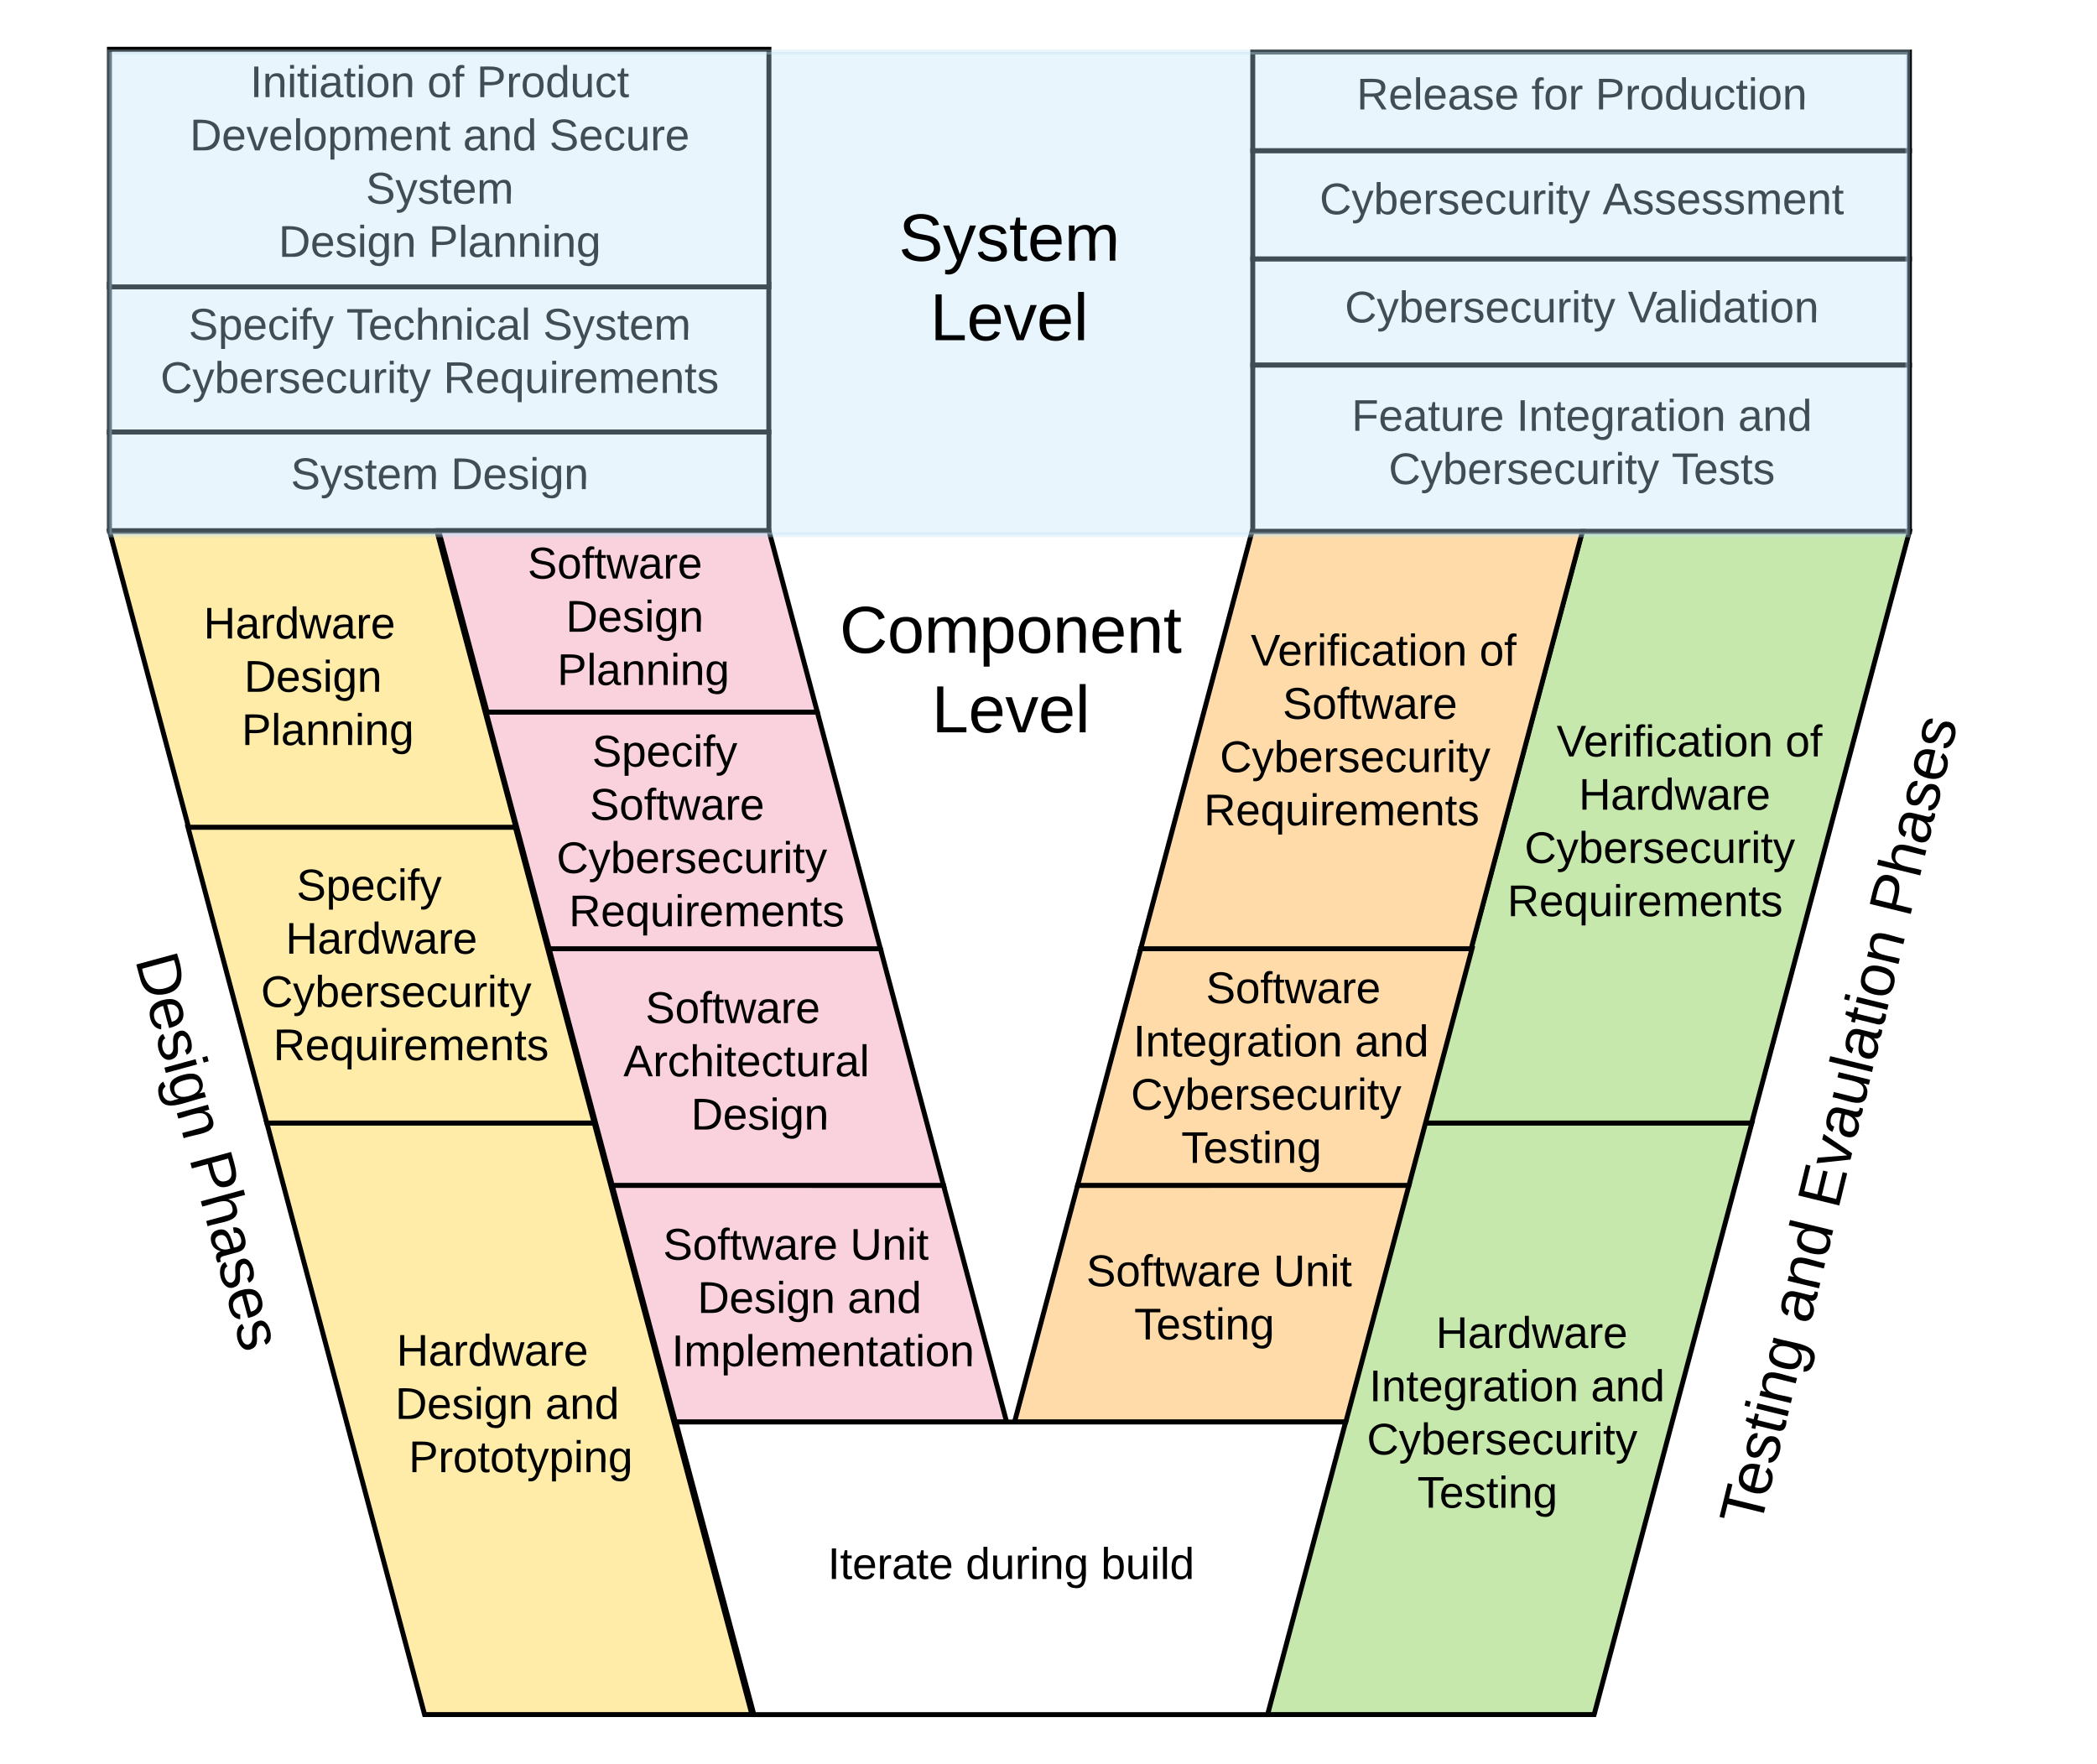 <svg xmlns="http://www.w3.org/2000/svg" xmlns:xlink="http://www.w3.org/1999/xlink" xmlns:lucid="lucid" width="850.73" height="715.61"><g transform="translate(-401.217 -378.312)" lucid:page-tab-id="0_0"><path d="M445.6 493.6h267.52v60H445.6z" stroke="#000" stroke-width="2" fill="#fff"/><use xlink:href="#a" transform="matrix(1,0,0,1,450.6,498.6) translate(27.125 17.525)"/><use xlink:href="#b" transform="matrix(1,0,0,1,450.6,498.6) translate(91.075 17.525)"/><use xlink:href="#c" transform="matrix(1,0,0,1,450.6,498.6) translate(170.925 17.525)"/><use xlink:href="#d" transform="matrix(1,0,0,1,450.6,498.6) translate(15.7 39.125)"/><use xlink:href="#e" transform="matrix(1,0,0,1,450.6,498.6) translate(130.5 39.125)"/><path d="M445.6 553.6h267.56v40H445.6z" stroke="#000" stroke-width="2" fill="#fff"/><use xlink:href="#f" transform="matrix(1,0,0,1,450.6,558.6) translate(68.575 18.15)"/><use xlink:href="#g" transform="matrix(1,0,0,1,450.6,558.6) translate(133.525 18.15)"/><path d="M642.27 833.9h-132.8l64 240h132.8z" stroke="#000" stroke-width="2" fill="#ffeca9"/><use xlink:href="#h" transform="matrix(1,0,0,1,514.471,838.891) translate(47.605 93.463)"/><use xlink:href="#i" transform="matrix(1,0,0,1,514.471,838.891) translate(47.055 115.062)"/><use xlink:href="#j" transform="matrix(1,0,0,1,514.471,838.891) translate(107.955 115.062)"/><use xlink:href="#k" transform="matrix(1,0,0,1,514.471,838.891) translate(52.555 136.662)"/><path d="M784 859.2H649.6l25.6 96h134.4z" stroke="#000" stroke-width="2" fill="#f9d2de"/><use xlink:href="#l" transform="matrix(1,0,0,1,654.6,864.2) translate(15.605 25.15)"/><use xlink:href="#m" transform="matrix(1,0,0,1,654.6,864.2) translate(91.505 25.15)"/><use xlink:href="#i" transform="matrix(1,0,0,1,654.6,864.2) translate(29.555 46.75)"/><use xlink:href="#j" transform="matrix(1,0,0,1,654.6,864.2) translate(90.455 46.75)"/><use xlink:href="#n" transform="matrix(1,0,0,1,654.6,864.2) translate(19.105 68.35)"/><path d="M610.27 713.9h-132.8l32 120h132.8z" stroke="#000" stroke-width="2" fill="#ffeca9"/><use xlink:href="#o" transform="matrix(1,0,0,1,482.471,718.891) translate(39.03 24.712)"/><use xlink:href="#p" transform="matrix(1,0,0,1,482.471,718.891) translate(34.605 46.312)"/><use xlink:href="#q" transform="matrix(1,0,0,1,482.471,718.891) translate(24.605 67.913)"/><use xlink:href="#e" transform="matrix(1,0,0,1,482.471,718.891) translate(29.605 89.513)"/><path d="M578.5 593.9H445.7l32 120h132.8z" stroke="#000" stroke-width="2" fill="#ffeca9"/><use xlink:href="#h" transform="matrix(1,0,0,1,450.694,598.891) translate(33.105 38.462)"/><use xlink:href="#r" transform="matrix(1,0,0,1,450.694,598.891) translate(49.555 60.062)"/><use xlink:href="#s" transform="matrix(1,0,0,1,450.694,598.891) translate(48.555 81.663)"/><path d="M758.4 763.2H624l25.6 96H784z" stroke="#000" stroke-width="2" fill="#f9d2de"/><use xlink:href="#t" transform="matrix(1,0,0,1,629,768.2) translate(34.055 25.15)"/><use xlink:href="#u" transform="matrix(1,0,0,1,629,768.2) translate(25.105 46.75)"/><use xlink:href="#g" transform="matrix(1,0,0,1,629,768.2) translate(52.555 68.35)"/><path d="M732.8 667.2H598.4l25.6 96h134.4z" stroke="#000" stroke-width="2" fill="#f9d2de"/><use xlink:href="#o" transform="matrix(1,0,0,1,603.4,672.2) translate(38.03 17.087)"/><use xlink:href="#v" transform="matrix(1,0,0,1,603.4,672.2) translate(37.055 38.688)"/><use xlink:href="#q" transform="matrix(1,0,0,1,603.4,672.2) translate(23.605 60.288)"/><use xlink:href="#e" transform="matrix(1,0,0,1,603.4,672.2) translate(28.605 81.888)"/><path d="M713.17 593.6H579.2l19.63 73.6H732.8z" stroke="#000" stroke-width="2" fill="#f9d2de"/><use xlink:href="#w" transform="matrix(1,0,0,1,584.2,598.6) translate(31.055 14.4)"/><use xlink:href="#x" transform="matrix(1,0,0,1,584.2,598.6) translate(41.555 36)"/><use xlink:href="#y" transform="matrix(1,0,0,1,584.2,598.6) translate(46.555 36)"/><use xlink:href="#z" transform="matrix(1,0,0,1,584.2,598.6) translate(43.055 57.6)"/><path d="M445.6 398.3h267.56v96.4H445.6z" stroke="#000" stroke-width="2" fill="#fff"/><use xlink:href="#A" transform="matrix(1,0,0,1,450.6,403.312) translate(52.1 14.4)"/><use xlink:href="#B" transform="matrix(1,0,0,1,450.6,403.312) translate(123.95 14.4)"/><use xlink:href="#C" transform="matrix(1,0,0,1,450.6,403.312) translate(143.95 14.4)"/><use xlink:href="#D" transform="matrix(1,0,0,1,450.6,403.312) translate(27.6 36)"/><use xlink:href="#E" transform="matrix(1,0,0,1,450.6,403.312) translate(138.45 36)"/><use xlink:href="#F" transform="matrix(1,0,0,1,450.6,403.312) translate(173.45 36)"/><use xlink:href="#G" transform="matrix(1,0,0,1,450.6,403.312) translate(99.025 57.6)"/><use xlink:href="#H" transform="matrix(1,0,0,1,450.6,403.312) translate(63.6 79.2)"/><use xlink:href="#s" transform="matrix(1,0,0,1,450.6,403.312) translate(124.5 79.2)"/><path d="M909.45 483.32h266.4v43.12h-266.4z" stroke="#000" stroke-width="2" fill="#fff"/><g><use xlink:href="#I" transform="matrix(1,0,0,1,914.451,488.319) translate(32.35 20.775)"/><use xlink:href="#J" transform="matrix(1,0,0,1,914.451,488.319) translate(147.15 20.775)"/></g><path d="M909.45 526.44h266.4v67.48h-266.4z" stroke="#000" stroke-width="2" fill="#fff"/><g><use xlink:href="#K" transform="matrix(1,0,0,1,914.451,531.438) translate(35.1 21.65)"/><use xlink:href="#L" transform="matrix(1,0,0,1,914.451,531.438) translate(102 21.65)"/><use xlink:href="#j" transform="matrix(1,0,0,1,914.451,531.438) translate(191.9 21.65)"/><use xlink:href="#d" transform="matrix(1,0,0,1,914.451,531.438) translate(50.125 43.25)"/><use xlink:href="#M" transform="matrix(1,0,0,1,914.451,531.438) translate(164.925 43.25)"/></g><path d="M979.14 833.9h132.8l-64 240h-132.8z" stroke="#000" stroke-width="2" fill="#c7e8ac"/><g><use xlink:href="#h" transform="matrix(1,0,0,1,920.145,838.891) translate(63.605 86.275)"/><use xlink:href="#L" transform="matrix(1,0,0,1,920.145,838.891) translate(36.555 107.875)"/><use xlink:href="#j" transform="matrix(1,0,0,1,920.145,838.891) translate(126.455 107.875)"/><use xlink:href="#q" transform="matrix(1,0,0,1,920.145,838.891) translate(35.605 129.475)"/><use xlink:href="#N" transform="matrix(1,0,0,1,920.145,838.891) translate(56.055 151.075)"/></g><path d="M838.4 859.2h134.4l-25.6 96H812.8z" stroke="#000" stroke-width="2" fill="#ffdba9"/><g><use xlink:href="#l" transform="matrix(1,0,0,1,817.8,864.2) translate(24.105 35.9)"/><use xlink:href="#m" transform="matrix(1,0,0,1,817.8,864.2) translate(100.005 35.9)"/><use xlink:href="#N" transform="matrix(1,0,0,1,817.8,864.2) translate(43.555 57.5)"/></g><path d="M1043.1 593.92h132.75l-64 239.97H979.1z" stroke="#000" stroke-width="2" fill="#c7e8ac"/><g><use xlink:href="#O" transform="matrix(1,0,0,1,984.096,598.92) translate(48.605 86.275)"/><use xlink:href="#P" transform="matrix(1,0,0,1,984.096,598.92) translate(141.405 86.275)"/><use xlink:href="#p" transform="matrix(1,0,0,1,984.096,598.92) translate(57.605 107.875)"/><use xlink:href="#q" transform="matrix(1,0,0,1,984.096,598.92) translate(35.605 129.475)"/><use xlink:href="#e" transform="matrix(1,0,0,1,984.096,598.92) translate(28.605 151.075)"/></g><path d="M864 763.2h134.4l-25.6 96H838.4z" stroke="#000" stroke-width="2" fill="#ffdba9"/><g><use xlink:href="#t" transform="matrix(1,0,0,1,843.4,768.2) translate(47.055 17.087)"/><use xlink:href="#L" transform="matrix(1,0,0,1,843.4,768.2) translate(17.555 38.688)"/><use xlink:href="#j" transform="matrix(1,0,0,1,843.4,768.2) translate(107.455 38.688)"/><use xlink:href="#q" transform="matrix(1,0,0,1,843.4,768.2) translate(16.605 60.288)"/><use xlink:href="#N" transform="matrix(1,0,0,1,843.4,768.2) translate(37.055 81.888)"/></g><path d="M909.14 593.92h134.06L998.06 763.2H864z" stroke="#000" stroke-width="2" fill="#ffdba9"/><g><use xlink:href="#O" transform="matrix(1,0,0,1,869,598.92) translate(39.605 49.4)"/><use xlink:href="#P" transform="matrix(1,0,0,1,869,598.92) translate(132.405 49.4)"/><use xlink:href="#v" transform="matrix(1,0,0,1,869,598.92) translate(52.555 71)"/><use xlink:href="#q" transform="matrix(1,0,0,1,869,598.92) translate(27.105 92.6)"/><use xlink:href="#e" transform="matrix(1,0,0,1,869,598.92) translate(20.605 114.2)"/></g><path d="M909.45 439.43h266.4v43.9h-266.4z" stroke="#000" stroke-width="2" fill="#fff"/><g><use xlink:href="#I" transform="matrix(1,0,0,1,914.451,444.427) translate(22.125 20.775)"/><use xlink:href="#Q" transform="matrix(1,0,0,1,914.451,444.427) translate(136.925 20.775)"/></g><path d="M675.4 955.2h271.72l-31.66 118.72h-208.4z" stroke="#000" stroke-width="2" fill="#fff"/><g><use xlink:href="#R" transform="matrix(1,0,0,1,680.4,960.2) translate(56.63 58.681)"/><use xlink:href="#S" transform="matrix(1,0,0,1,680.4,960.2) translate(112.58 58.681)"/><use xlink:href="#T" transform="matrix(1,0,0,1,680.4,960.2) translate(167.48 58.681)"/></g><path d="M909.45 399.42h266.4v40h-266.4z" stroke="#000" stroke-width="2" fill="#fff"/><g><use xlink:href="#U" transform="matrix(1,0,0,1,914.451,404.423) translate(37.125 18.275)"/><use xlink:href="#V" transform="matrix(1,0,0,1,914.451,404.423) translate(108.025 18.275)"/><use xlink:href="#W" transform="matrix(1,0,0,1,914.451,404.423) translate(133.975 18.275)"/></g><g><path d="M479.1 722.78l63.15 231.54-57.88 15.8-63.15-231.55z" stroke="#000" stroke-opacity="0" stroke-width="2" fill="#fff" fill-opacity="0"/></g><g><use xlink:href="#X" transform="matrix(0.263,0.965,-0.965,0.263,475.595,728.918) translate(32.161 29.108)"/><use xlink:href="#Y" transform="matrix(0.263,0.965,-0.965,0.263,475.595,728.918) translate(115.617 29.108)"/></g><g><path d="M1068.84 1020.98l95.9-391.32 67.2 16.46-95.88 391.33z" stroke="#000" stroke-opacity="0" stroke-width="2" fill="#fff" fill-opacity="0"/></g><g><use xlink:href="#Z" transform="matrix(0.238,-0.971,0.971,0.238,1074.891,1017.313) translate(28.081 34.733)"/><use xlink:href="#aa" transform="matrix(0.238,-0.971,0.971,0.238,1074.891,1017.313) translate(112.907 34.733)"/><use xlink:href="#ab" transform="matrix(0.238,-0.971,0.971,0.238,1074.891,1017.313) translate(160.87 34.733)"/><use xlink:href="#Y" transform="matrix(0.238,-0.971,0.971,0.238,1074.891,1017.313) translate(282.696 34.733)"/></g><path d="M691.26 616.62h240v74.54h-240z" stroke="#000" stroke-opacity="0" stroke-width="2" fill="#fff" fill-opacity="0"/><g><use xlink:href="#ac" transform="matrix(1,0,0,1,696.261,621.624) translate(45.612 21.511)"/><use xlink:href="#ad" transform="matrix(1,0,0,1,696.261,621.624) translate(82.92 53.778)"/></g><path d="M445.6 399.42h729.58v195.85H445.6z" stroke="#c1e4f7" stroke-opacity=".34" stroke-width="2" fill="#c1e4f7" fill-opacity=".34"/><g><use xlink:href="#ae" transform="matrix(1,0,0,1,450.6,404.423) translate(315.223 79.636)"/><use xlink:href="#ad" transform="matrix(1,0,0,1,450.6,404.423) translate(327.92 111.903)"/></g><defs><path d="M185-189c-5-48-123-54-124 2 14 75 158 14 163 119 3 78-121 87-175 55-17-10-28-26-33-46l33-7c5 56 141 63 141-1 0-78-155-14-162-118-5-82 145-84 179-34 5 7 8 16 11 25" id="af"/><path d="M115-194c55 1 70 41 70 98S169 2 115 4C84 4 66-9 55-30l1 105H24l-1-265h31l2 30c10-21 28-34 59-34zm-8 174c40 0 45-34 45-75s-6-73-45-74c-42 0-51 32-51 76 0 43 10 73 51 73" id="ag"/><path d="M100-194c63 0 86 42 84 106H49c0 40 14 67 53 68 26 1 43-12 49-29l28 8c-11 28-37 45-77 45C44 4 14-33 15-96c1-61 26-98 85-98zm52 81c6-60-76-77-97-28-3 7-6 17-6 28h103" id="ah"/><path d="M96-169c-40 0-48 33-48 73s9 75 48 75c24 0 41-14 43-38l32 2c-6 37-31 61-74 61-59 0-76-41-82-99-10-93 101-131 147-64 4 7 5 14 7 22l-32 3c-4-21-16-35-41-35" id="ai"/><path d="M24-231v-30h32v30H24zM24 0v-190h32V0H24" id="aj"/><path d="M101-234c-31-9-42 10-38 44h38v23H63V0H32v-167H5v-23h27c-7-52 17-82 69-68v24" id="ak"/><path d="M179-190L93 31C79 59 56 82 12 73V49c39 6 53-20 64-50L1-190h34L92-34l54-156h33" id="al"/><g id="a"><use transform="matrix(0.05,0,0,0.05,0,0)" xlink:href="#af"/><use transform="matrix(0.05,0,0,0.05,12,0)" xlink:href="#ag"/><use transform="matrix(0.05,0,0,0.05,22,0)" xlink:href="#ah"/><use transform="matrix(0.05,0,0,0.05,32,0)" xlink:href="#ai"/><use transform="matrix(0.05,0,0,0.05,41,0)" xlink:href="#aj"/><use transform="matrix(0.05,0,0,0.05,44.95,0)" xlink:href="#ak"/><use transform="matrix(0.05,0,0,0.05,49.95,0)" xlink:href="#al"/></g><path d="M127-220V0H93v-220H8v-28h204v28h-85" id="am"/><path d="M106-169C34-169 62-67 57 0H25v-261h32l-1 103c12-21 28-36 61-36 89 0 53 116 60 194h-32v-121c2-32-8-49-39-48" id="an"/><path d="M117-194c89-4 53 116 60 194h-32v-121c0-31-8-49-39-48C34-167 62-67 57 0H25l-1-190h30c1 10-1 24 2 32 11-22 29-35 61-36" id="ao"/><path d="M141-36C126-15 110 5 73 4 37 3 15-17 15-53c-1-64 63-63 125-63 3-35-9-54-41-54-24 1-41 7-42 31l-33-3c5-37 33-52 76-52 45 0 72 20 72 64v82c-1 20 7 32 28 27v20c-31 9-61-2-59-35zM48-53c0 20 12 33 32 33 41-3 63-29 60-74-43 2-92-5-92 41" id="ap"/><path d="M24 0v-261h32V0H24" id="aq"/><g id="b"><use transform="matrix(0.05,0,0,0.05,0,0)" xlink:href="#am"/><use transform="matrix(0.05,0,0,0.05,8.95,0)" xlink:href="#ah"/><use transform="matrix(0.05,0,0,0.05,18.95,0)" xlink:href="#ai"/><use transform="matrix(0.05,0,0,0.05,27.95,0)" xlink:href="#an"/><use transform="matrix(0.05,0,0,0.05,37.95,0)" xlink:href="#ao"/><use transform="matrix(0.05,0,0,0.05,47.95,0)" xlink:href="#aj"/><use transform="matrix(0.05,0,0,0.05,51.9,0)" xlink:href="#ai"/><use transform="matrix(0.05,0,0,0.05,60.9,0)" xlink:href="#ap"/><use transform="matrix(0.05,0,0,0.05,70.9,0)" xlink:href="#aq"/></g><path d="M135-143c-3-34-86-38-87 0 15 53 115 12 119 90S17 21 10-45l28-5c4 36 97 45 98 0-10-56-113-15-118-90-4-57 82-63 122-42 12 7 21 19 24 35" id="ar"/><path d="M59-47c-2 24 18 29 38 22v24C64 9 27 4 27-40v-127H5v-23h24l9-43h21v43h35v23H59v120" id="as"/><path d="M210-169c-67 3-38 105-44 169h-31v-121c0-29-5-50-35-48C34-165 62-65 56 0H25l-1-190h30c1 10-1 24 2 32 10-44 99-50 107 0 11-21 27-35 58-36 85-2 47 119 55 194h-31v-121c0-29-5-49-35-48" id="at"/><g id="c"><use transform="matrix(0.05,0,0,0.05,0,0)" xlink:href="#af"/><use transform="matrix(0.05,0,0,0.05,12,0)" xlink:href="#al"/><use transform="matrix(0.05,0,0,0.05,21,0)" xlink:href="#ar"/><use transform="matrix(0.05,0,0,0.05,30,0)" xlink:href="#as"/><use transform="matrix(0.05,0,0,0.05,35,0)" xlink:href="#ah"/><use transform="matrix(0.05,0,0,0.05,45,0)" xlink:href="#at"/></g><path d="M212-179c-10-28-35-45-73-45-59 0-87 40-87 99 0 60 29 101 89 101 43 0 62-24 78-52l27 14C228-24 195 4 139 4 59 4 22-46 18-125c-6-104 99-153 187-111 19 9 31 26 39 46" id="au"/><path d="M115-194c53 0 69 39 70 98 0 66-23 100-70 100C84 3 66-7 56-30L54 0H23l1-261h32v101c10-23 28-34 59-34zm-8 174c40 0 45-34 45-75 0-40-5-75-45-74-42 0-51 32-51 76 0 43 10 73 51 73" id="av"/><path d="M114-163C36-179 61-72 57 0H25l-1-190h30c1 12-1 29 2 39 6-27 23-49 58-41v29" id="aw"/><path d="M84 4C-5 8 30-112 23-190h32v120c0 31 7 50 39 49 72-2 45-101 50-169h31l1 190h-30c-1-10 1-25-2-33-11 22-28 36-60 37" id="ax"/><g id="d"><use transform="matrix(0.05,0,0,0.05,0,0)" xlink:href="#au"/><use transform="matrix(0.05,0,0,0.05,12.95,0)" xlink:href="#al"/><use transform="matrix(0.05,0,0,0.05,21.95,0)" xlink:href="#av"/><use transform="matrix(0.05,0,0,0.05,31.95,0)" xlink:href="#ah"/><use transform="matrix(0.05,0,0,0.05,41.95,0)" xlink:href="#aw"/><use transform="matrix(0.05,0,0,0.05,47.9,0)" xlink:href="#ar"/><use transform="matrix(0.05,0,0,0.05,56.9,0)" xlink:href="#ah"/><use transform="matrix(0.05,0,0,0.05,66.9,0)" xlink:href="#ai"/><use transform="matrix(0.05,0,0,0.05,75.9,0)" xlink:href="#ax"/><use transform="matrix(0.05,0,0,0.05,85.9,0)" xlink:href="#aw"/><use transform="matrix(0.05,0,0,0.05,91.85,0)" xlink:href="#aj"/><use transform="matrix(0.05,0,0,0.05,95.8,0)" xlink:href="#as"/><use transform="matrix(0.05,0,0,0.05,100.8,0)" xlink:href="#al"/></g><path d="M233-177c-1 41-23 64-60 70L243 0h-38l-65-103H63V0H30v-248c88 3 205-21 203 71zM63-129c60-2 137 13 137-47 0-61-80-42-137-45v92" id="ay"/><path d="M145-31C134-9 116 4 85 4 32 4 16-35 15-94c0-59 17-99 70-100 32-1 48 14 60 33 0-11-1-24 2-32h30l-1 268h-32zM93-21c41 0 51-33 51-76s-8-73-50-73c-40 0-46 35-46 75s5 74 45 74" id="az"/><g id="e"><use transform="matrix(0.05,0,0,0.05,0,0)" xlink:href="#ay"/><use transform="matrix(0.05,0,0,0.05,12.95,0)" xlink:href="#ah"/><use transform="matrix(0.05,0,0,0.05,22.95,0)" xlink:href="#az"/><use transform="matrix(0.05,0,0,0.05,32.95,0)" xlink:href="#ax"/><use transform="matrix(0.05,0,0,0.05,42.95,0)" xlink:href="#aj"/><use transform="matrix(0.05,0,0,0.05,46.9,0)" xlink:href="#aw"/><use transform="matrix(0.05,0,0,0.05,52.85,0)" xlink:href="#ah"/><use transform="matrix(0.05,0,0,0.05,62.85,0)" xlink:href="#at"/><use transform="matrix(0.05,0,0,0.05,77.8,0)" xlink:href="#ah"/><use transform="matrix(0.05,0,0,0.05,87.8,0)" xlink:href="#ao"/><use transform="matrix(0.05,0,0,0.05,97.8,0)" xlink:href="#as"/><use transform="matrix(0.05,0,0,0.05,102.8,0)" xlink:href="#ar"/></g><g id="f"><use transform="matrix(0.05,0,0,0.05,0,0)" xlink:href="#af"/><use transform="matrix(0.05,0,0,0.05,12,0)" xlink:href="#al"/><use transform="matrix(0.05,0,0,0.05,21,0)" xlink:href="#ar"/><use transform="matrix(0.05,0,0,0.05,30,0)" xlink:href="#as"/><use transform="matrix(0.05,0,0,0.05,35,0)" xlink:href="#ah"/><use transform="matrix(0.05,0,0,0.05,45,0)" xlink:href="#at"/></g><path d="M30-248c118-7 216 8 213 122C240-48 200 0 122 0H30v-248zM63-27c89 8 146-16 146-99s-60-101-146-95v194" id="aA"/><path d="M177-190C167-65 218 103 67 71c-23-6-38-20-44-43l32-5c15 47 100 32 89-28v-30C133-14 115 1 83 1 29 1 15-40 15-95c0-56 16-97 71-98 29-1 48 16 59 35 1-10 0-23 2-32h30zM94-22c36 0 50-32 50-73 0-42-14-75-50-75-39 0-46 34-46 75s6 73 46 73" id="aB"/><g id="g"><use transform="matrix(0.05,0,0,0.05,0,0)" xlink:href="#aA"/><use transform="matrix(0.05,0,0,0.05,12.95,0)" xlink:href="#ah"/><use transform="matrix(0.05,0,0,0.05,22.95,0)" xlink:href="#ar"/><use transform="matrix(0.05,0,0,0.05,31.95,0)" xlink:href="#aj"/><use transform="matrix(0.05,0,0,0.05,35.9,0)" xlink:href="#aB"/><use transform="matrix(0.05,0,0,0.05,45.9,0)" xlink:href="#ao"/></g><path d="M197 0v-115H63V0H30v-248h33v105h134v-105h34V0h-34" id="aC"/><path d="M85-194c31 0 48 13 60 33l-1-100h32l1 261h-30c-2-10 0-23-3-31C134-8 116 4 85 4 32 4 16-35 15-94c0-66 23-100 70-100zm9 24c-40 0-46 34-46 75 0 40 6 74 45 74 42 0 51-32 51-76 0-42-9-74-50-73" id="aD"/><path d="M206 0h-36l-40-164L89 0H53L-1-190h32L70-26l43-164h34l41 164 42-164h31" id="aE"/><g id="h"><use transform="matrix(0.05,0,0,0.05,0,0)" xlink:href="#aC"/><use transform="matrix(0.05,0,0,0.05,12.95,0)" xlink:href="#ap"/><use transform="matrix(0.05,0,0,0.05,22.95,0)" xlink:href="#aw"/><use transform="matrix(0.05,0,0,0.05,28.9,0)" xlink:href="#aD"/><use transform="matrix(0.05,0,0,0.05,38.9,0)" xlink:href="#aE"/><use transform="matrix(0.05,0,0,0.05,51.85,0)" xlink:href="#ap"/><use transform="matrix(0.05,0,0,0.05,61.85,0)" xlink:href="#aw"/><use transform="matrix(0.05,0,0,0.05,67.8,0)" xlink:href="#ah"/></g><g id="i"><use transform="matrix(0.05,0,0,0.05,0,0)" xlink:href="#aA"/><use transform="matrix(0.05,0,0,0.05,12.95,0)" xlink:href="#ah"/><use transform="matrix(0.05,0,0,0.05,22.95,0)" xlink:href="#ar"/><use transform="matrix(0.05,0,0,0.05,31.95,0)" xlink:href="#aj"/><use transform="matrix(0.05,0,0,0.05,35.9,0)" xlink:href="#aB"/><use transform="matrix(0.05,0,0,0.05,45.9,0)" xlink:href="#ao"/></g><g id="j"><use transform="matrix(0.05,0,0,0.05,0,0)" xlink:href="#ap"/><use transform="matrix(0.05,0,0,0.05,10,0)" xlink:href="#ao"/><use transform="matrix(0.05,0,0,0.05,20,0)" xlink:href="#aD"/></g><path d="M30-248c87 1 191-15 191 75 0 78-77 80-158 76V0H30v-248zm33 125c57 0 124 11 124-50 0-59-68-47-124-48v98" id="aF"/><path d="M100-194c62-1 85 37 85 99 1 63-27 99-86 99S16-35 15-95c0-66 28-99 85-99zM99-20c44 1 53-31 53-75 0-43-8-75-51-75s-53 32-53 75 10 74 51 75" id="aG"/><g id="k"><use transform="matrix(0.05,0,0,0.05,0,0)" xlink:href="#aF"/><use transform="matrix(0.05,0,0,0.05,12,0)" xlink:href="#aw"/><use transform="matrix(0.05,0,0,0.05,17.95,0)" xlink:href="#aG"/><use transform="matrix(0.05,0,0,0.05,27.95,0)" xlink:href="#as"/><use transform="matrix(0.05,0,0,0.05,32.95,0)" xlink:href="#aG"/><use transform="matrix(0.05,0,0,0.05,42.95,0)" xlink:href="#as"/><use transform="matrix(0.05,0,0,0.05,47.95,0)" xlink:href="#al"/><use transform="matrix(0.05,0,0,0.05,56.95,0)" xlink:href="#ag"/><use transform="matrix(0.05,0,0,0.05,66.95,0)" xlink:href="#aj"/><use transform="matrix(0.05,0,0,0.05,70.9,0)" xlink:href="#ao"/><use transform="matrix(0.05,0,0,0.05,80.9,0)" xlink:href="#aB"/></g><g id="l"><use transform="matrix(0.05,0,0,0.05,0,0)" xlink:href="#af"/><use transform="matrix(0.05,0,0,0.05,12,0)" xlink:href="#aG"/><use transform="matrix(0.05,0,0,0.05,22,0)" xlink:href="#ak"/><use transform="matrix(0.05,0,0,0.05,27,0)" xlink:href="#as"/><use transform="matrix(0.05,0,0,0.05,32,0)" xlink:href="#aE"/><use transform="matrix(0.05,0,0,0.05,44.95,0)" xlink:href="#ap"/><use transform="matrix(0.05,0,0,0.05,54.95,0)" xlink:href="#aw"/><use transform="matrix(0.05,0,0,0.05,60.9,0)" xlink:href="#ah"/></g><path d="M232-93c-1 65-40 97-104 97C67 4 28-28 28-90v-158h33c8 89-33 224 67 224 102 0 64-133 71-224h33v155" id="aH"/><g id="m"><use transform="matrix(0.05,0,0,0.05,0,0)" xlink:href="#aH"/><use transform="matrix(0.05,0,0,0.05,12.95,0)" xlink:href="#ao"/><use transform="matrix(0.05,0,0,0.05,22.95,0)" xlink:href="#aj"/><use transform="matrix(0.05,0,0,0.05,26.9,0)" xlink:href="#as"/></g><path d="M33 0v-248h34V0H33" id="aI"/><g id="n"><use transform="matrix(0.05,0,0,0.05,0,0)" xlink:href="#aI"/><use transform="matrix(0.05,0,0,0.05,5,0)" xlink:href="#at"/><use transform="matrix(0.05,0,0,0.05,19.95,0)" xlink:href="#ag"/><use transform="matrix(0.05,0,0,0.05,29.95,0)" xlink:href="#aq"/><use transform="matrix(0.05,0,0,0.05,33.9,0)" xlink:href="#ah"/><use transform="matrix(0.05,0,0,0.05,43.9,0)" xlink:href="#at"/><use transform="matrix(0.05,0,0,0.05,58.85,0)" xlink:href="#ah"/><use transform="matrix(0.05,0,0,0.05,68.85,0)" xlink:href="#ao"/><use transform="matrix(0.05,0,0,0.05,78.85,0)" xlink:href="#as"/><use transform="matrix(0.05,0,0,0.05,83.85,0)" xlink:href="#ap"/><use transform="matrix(0.05,0,0,0.05,93.85,0)" xlink:href="#as"/><use transform="matrix(0.05,0,0,0.05,98.85,0)" xlink:href="#aj"/><use transform="matrix(0.05,0,0,0.05,102.8,0)" xlink:href="#aG"/><use transform="matrix(0.05,0,0,0.05,112.8,0)" xlink:href="#ao"/></g><g id="o"><use transform="matrix(0.05,0,0,0.05,0,0)" xlink:href="#af"/><use transform="matrix(0.05,0,0,0.05,12,0)" xlink:href="#ag"/><use transform="matrix(0.05,0,0,0.05,22,0)" xlink:href="#ah"/><use transform="matrix(0.05,0,0,0.05,32,0)" xlink:href="#ai"/><use transform="matrix(0.05,0,0,0.05,41,0)" xlink:href="#aj"/><use transform="matrix(0.05,0,0,0.05,44.95,0)" xlink:href="#ak"/><use transform="matrix(0.05,0,0,0.05,49.95,0)" xlink:href="#al"/></g><g id="p"><use transform="matrix(0.05,0,0,0.05,0,0)" xlink:href="#aC"/><use transform="matrix(0.05,0,0,0.05,12.95,0)" xlink:href="#ap"/><use transform="matrix(0.05,0,0,0.05,22.95,0)" xlink:href="#aw"/><use transform="matrix(0.05,0,0,0.05,28.9,0)" xlink:href="#aD"/><use transform="matrix(0.05,0,0,0.05,38.9,0)" xlink:href="#aE"/><use transform="matrix(0.05,0,0,0.05,51.85,0)" xlink:href="#ap"/><use transform="matrix(0.05,0,0,0.05,61.85,0)" xlink:href="#aw"/><use transform="matrix(0.05,0,0,0.05,67.8,0)" xlink:href="#ah"/></g><g id="q"><use transform="matrix(0.05,0,0,0.05,0,0)" xlink:href="#au"/><use transform="matrix(0.05,0,0,0.05,12.95,0)" xlink:href="#al"/><use transform="matrix(0.05,0,0,0.05,21.95,0)" xlink:href="#av"/><use transform="matrix(0.05,0,0,0.05,31.95,0)" xlink:href="#ah"/><use transform="matrix(0.05,0,0,0.05,41.95,0)" xlink:href="#aw"/><use transform="matrix(0.05,0,0,0.05,47.9,0)" xlink:href="#ar"/><use transform="matrix(0.05,0,0,0.05,56.9,0)" xlink:href="#ah"/><use transform="matrix(0.05,0,0,0.05,66.9,0)" xlink:href="#ai"/><use transform="matrix(0.05,0,0,0.05,75.9,0)" xlink:href="#ax"/><use transform="matrix(0.05,0,0,0.05,85.9,0)" xlink:href="#aw"/><use transform="matrix(0.05,0,0,0.05,91.85,0)" xlink:href="#aj"/><use transform="matrix(0.05,0,0,0.05,95.8,0)" xlink:href="#as"/><use transform="matrix(0.05,0,0,0.05,100.8,0)" xlink:href="#al"/></g><g id="r"><use transform="matrix(0.05,0,0,0.05,0,0)" xlink:href="#aA"/><use transform="matrix(0.05,0,0,0.05,12.95,0)" xlink:href="#ah"/><use transform="matrix(0.05,0,0,0.05,22.95,0)" xlink:href="#ar"/><use transform="matrix(0.05,0,0,0.05,31.95,0)" xlink:href="#aj"/><use transform="matrix(0.05,0,0,0.05,35.9,0)" xlink:href="#aB"/><use transform="matrix(0.05,0,0,0.05,45.9,0)" xlink:href="#ao"/></g><g id="s"><use transform="matrix(0.05,0,0,0.05,0,0)" xlink:href="#aF"/><use transform="matrix(0.05,0,0,0.05,12,0)" xlink:href="#aq"/><use transform="matrix(0.05,0,0,0.05,15.95,0)" xlink:href="#ap"/><use transform="matrix(0.05,0,0,0.05,25.95,0)" xlink:href="#ao"/><use transform="matrix(0.05,0,0,0.05,35.95,0)" xlink:href="#ao"/><use transform="matrix(0.05,0,0,0.05,45.95,0)" xlink:href="#aj"/><use transform="matrix(0.05,0,0,0.05,49.9,0)" xlink:href="#ao"/><use transform="matrix(0.05,0,0,0.05,59.9,0)" xlink:href="#aB"/></g><g id="t"><use transform="matrix(0.05,0,0,0.05,0,0)" xlink:href="#af"/><use transform="matrix(0.05,0,0,0.05,12,0)" xlink:href="#aG"/><use transform="matrix(0.05,0,0,0.05,22,0)" xlink:href="#ak"/><use transform="matrix(0.05,0,0,0.05,27,0)" xlink:href="#as"/><use transform="matrix(0.05,0,0,0.05,32,0)" xlink:href="#aE"/><use transform="matrix(0.05,0,0,0.05,44.95,0)" xlink:href="#ap"/><use transform="matrix(0.05,0,0,0.05,54.95,0)" xlink:href="#aw"/><use transform="matrix(0.05,0,0,0.05,60.9,0)" xlink:href="#ah"/></g><path d="M205 0l-28-72H64L36 0H1l101-248h38L239 0h-34zm-38-99l-47-123c-12 45-31 82-46 123h93" id="aJ"/><g id="u"><use transform="matrix(0.05,0,0,0.05,0,0)" xlink:href="#aJ"/><use transform="matrix(0.05,0,0,0.05,12,0)" xlink:href="#aw"/><use transform="matrix(0.05,0,0,0.05,17.95,0)" xlink:href="#ai"/><use transform="matrix(0.05,0,0,0.05,26.95,0)" xlink:href="#an"/><use transform="matrix(0.05,0,0,0.05,36.95,0)" xlink:href="#aj"/><use transform="matrix(0.05,0,0,0.05,40.9,0)" xlink:href="#as"/><use transform="matrix(0.05,0,0,0.05,45.9,0)" xlink:href="#ah"/><use transform="matrix(0.05,0,0,0.05,55.9,0)" xlink:href="#ai"/><use transform="matrix(0.05,0,0,0.05,64.9,0)" xlink:href="#as"/><use transform="matrix(0.05,0,0,0.05,69.9,0)" xlink:href="#ax"/><use transform="matrix(0.05,0,0,0.05,79.9,0)" xlink:href="#aw"/><use transform="matrix(0.05,0,0,0.05,85.85,0)" xlink:href="#ap"/><use transform="matrix(0.05,0,0,0.05,95.85,0)" xlink:href="#aq"/></g><g id="v"><use transform="matrix(0.05,0,0,0.05,0,0)" xlink:href="#af"/><use transform="matrix(0.05,0,0,0.05,12,0)" xlink:href="#aG"/><use transform="matrix(0.05,0,0,0.05,22,0)" xlink:href="#ak"/><use transform="matrix(0.05,0,0,0.05,27,0)" xlink:href="#as"/><use transform="matrix(0.05,0,0,0.05,32,0)" xlink:href="#aE"/><use transform="matrix(0.05,0,0,0.05,44.95,0)" xlink:href="#ap"/><use transform="matrix(0.05,0,0,0.05,54.95,0)" xlink:href="#aw"/><use transform="matrix(0.05,0,0,0.05,60.9,0)" xlink:href="#ah"/></g><g id="w"><use transform="matrix(0.05,0,0,0.05,0,0)" xlink:href="#af"/><use transform="matrix(0.05,0,0,0.05,12,0)" xlink:href="#aG"/><use transform="matrix(0.05,0,0,0.05,22,0)" xlink:href="#ak"/><use transform="matrix(0.05,0,0,0.05,27,0)" xlink:href="#as"/><use transform="matrix(0.05,0,0,0.05,32,0)" xlink:href="#aE"/><use transform="matrix(0.05,0,0,0.05,44.95,0)" xlink:href="#ap"/><use transform="matrix(0.05,0,0,0.05,54.95,0)" xlink:href="#aw"/><use transform="matrix(0.05,0,0,0.05,60.9,0)" xlink:href="#ah"/></g><g id="y"><use transform="matrix(0.05,0,0,0.05,0,0)" xlink:href="#aA"/><use transform="matrix(0.05,0,0,0.05,12.95,0)" xlink:href="#ah"/><use transform="matrix(0.05,0,0,0.05,22.95,0)" xlink:href="#ar"/><use transform="matrix(0.05,0,0,0.05,31.95,0)" xlink:href="#aj"/><use transform="matrix(0.05,0,0,0.05,35.9,0)" xlink:href="#aB"/><use transform="matrix(0.05,0,0,0.05,45.9,0)" xlink:href="#ao"/></g><g id="z"><use transform="matrix(0.05,0,0,0.05,0,0)" xlink:href="#aF"/><use transform="matrix(0.05,0,0,0.05,12,0)" xlink:href="#aq"/><use transform="matrix(0.05,0,0,0.05,15.95,0)" xlink:href="#ap"/><use transform="matrix(0.05,0,0,0.05,25.95,0)" xlink:href="#ao"/><use transform="matrix(0.05,0,0,0.05,35.95,0)" xlink:href="#ao"/><use transform="matrix(0.05,0,0,0.05,45.95,0)" xlink:href="#aj"/><use transform="matrix(0.05,0,0,0.05,49.9,0)" xlink:href="#ao"/><use transform="matrix(0.05,0,0,0.05,59.9,0)" xlink:href="#aB"/></g><g id="A"><use transform="matrix(0.05,0,0,0.05,0,0)" xlink:href="#aI"/><use transform="matrix(0.05,0,0,0.05,5,0)" xlink:href="#ao"/><use transform="matrix(0.05,0,0,0.05,15,0)" xlink:href="#aj"/><use transform="matrix(0.05,0,0,0.05,18.95,0)" xlink:href="#as"/><use transform="matrix(0.05,0,0,0.05,23.95,0)" xlink:href="#aj"/><use transform="matrix(0.05,0,0,0.05,27.9,0)" xlink:href="#ap"/><use transform="matrix(0.05,0,0,0.05,37.9,0)" xlink:href="#as"/><use transform="matrix(0.05,0,0,0.05,42.9,0)" xlink:href="#aj"/><use transform="matrix(0.05,0,0,0.05,46.85,0)" xlink:href="#aG"/><use transform="matrix(0.05,0,0,0.05,56.85,0)" xlink:href="#ao"/></g><g id="B"><use transform="matrix(0.05,0,0,0.05,0,0)" xlink:href="#aG"/><use transform="matrix(0.05,0,0,0.05,10,0)" xlink:href="#ak"/></g><g id="C"><use transform="matrix(0.05,0,0,0.05,0,0)" xlink:href="#aF"/><use transform="matrix(0.05,0,0,0.05,12,0)" xlink:href="#aw"/><use transform="matrix(0.05,0,0,0.05,17.95,0)" xlink:href="#aG"/><use transform="matrix(0.05,0,0,0.05,27.95,0)" xlink:href="#aD"/><use transform="matrix(0.05,0,0,0.05,37.95,0)" xlink:href="#ax"/><use transform="matrix(0.05,0,0,0.05,47.95,0)" xlink:href="#ai"/><use transform="matrix(0.05,0,0,0.05,56.95,0)" xlink:href="#as"/></g><path d="M108 0H70L1-190h34L89-25l56-165h34" id="aK"/><g id="D"><use transform="matrix(0.05,0,0,0.05,0,0)" xlink:href="#aA"/><use transform="matrix(0.05,0,0,0.05,12.95,0)" xlink:href="#ah"/><use transform="matrix(0.05,0,0,0.05,22.95,0)" xlink:href="#aK"/><use transform="matrix(0.05,0,0,0.05,31.95,0)" xlink:href="#ah"/><use transform="matrix(0.05,0,0,0.05,41.95,0)" xlink:href="#aq"/><use transform="matrix(0.05,0,0,0.05,45.9,0)" xlink:href="#aG"/><use transform="matrix(0.05,0,0,0.05,55.9,0)" xlink:href="#ag"/><use transform="matrix(0.05,0,0,0.05,65.9,0)" xlink:href="#at"/><use transform="matrix(0.05,0,0,0.05,80.85,0)" xlink:href="#ah"/><use transform="matrix(0.05,0,0,0.05,90.85,0)" xlink:href="#ao"/><use transform="matrix(0.05,0,0,0.05,100.85,0)" xlink:href="#as"/></g><g id="E"><use transform="matrix(0.05,0,0,0.05,0,0)" xlink:href="#ap"/><use transform="matrix(0.05,0,0,0.05,10,0)" xlink:href="#ao"/><use transform="matrix(0.05,0,0,0.05,20,0)" xlink:href="#aD"/></g><g id="F"><use transform="matrix(0.05,0,0,0.05,0,0)" xlink:href="#af"/><use transform="matrix(0.05,0,0,0.05,12,0)" xlink:href="#ah"/><use transform="matrix(0.05,0,0,0.05,22,0)" xlink:href="#ai"/><use transform="matrix(0.05,0,0,0.05,31,0)" xlink:href="#ax"/><use transform="matrix(0.05,0,0,0.05,41,0)" xlink:href="#aw"/><use transform="matrix(0.05,0,0,0.05,46.95,0)" xlink:href="#ah"/></g><g id="G"><use transform="matrix(0.05,0,0,0.05,0,0)" xlink:href="#af"/><use transform="matrix(0.05,0,0,0.05,12,0)" xlink:href="#al"/><use transform="matrix(0.05,0,0,0.05,21,0)" xlink:href="#ar"/><use transform="matrix(0.05,0,0,0.05,30,0)" xlink:href="#as"/><use transform="matrix(0.05,0,0,0.05,35,0)" xlink:href="#ah"/><use transform="matrix(0.05,0,0,0.05,45,0)" xlink:href="#at"/></g><g id="H"><use transform="matrix(0.05,0,0,0.05,0,0)" xlink:href="#aA"/><use transform="matrix(0.05,0,0,0.05,12.95,0)" xlink:href="#ah"/><use transform="matrix(0.05,0,0,0.05,22.95,0)" xlink:href="#ar"/><use transform="matrix(0.05,0,0,0.05,31.95,0)" xlink:href="#aj"/><use transform="matrix(0.05,0,0,0.05,35.9,0)" xlink:href="#aB"/><use transform="matrix(0.05,0,0,0.05,45.9,0)" xlink:href="#ao"/></g><g id="I"><use transform="matrix(0.05,0,0,0.05,0,0)" xlink:href="#au"/><use transform="matrix(0.05,0,0,0.05,12.95,0)" xlink:href="#al"/><use transform="matrix(0.05,0,0,0.05,21.95,0)" xlink:href="#av"/><use transform="matrix(0.05,0,0,0.05,31.95,0)" xlink:href="#ah"/><use transform="matrix(0.05,0,0,0.05,41.95,0)" xlink:href="#aw"/><use transform="matrix(0.05,0,0,0.05,47.9,0)" xlink:href="#ar"/><use transform="matrix(0.05,0,0,0.05,56.9,0)" xlink:href="#ah"/><use transform="matrix(0.05,0,0,0.05,66.9,0)" xlink:href="#ai"/><use transform="matrix(0.05,0,0,0.05,75.9,0)" xlink:href="#ax"/><use transform="matrix(0.05,0,0,0.05,85.9,0)" xlink:href="#aw"/><use transform="matrix(0.05,0,0,0.05,91.85,0)" xlink:href="#aj"/><use transform="matrix(0.05,0,0,0.05,95.8,0)" xlink:href="#as"/><use transform="matrix(0.05,0,0,0.05,100.8,0)" xlink:href="#al"/></g><path d="M137 0h-34L2-248h35l83 218 83-218h36" id="aL"/><g id="J"><use transform="matrix(0.05,0,0,0.05,0,0)" xlink:href="#aL"/><use transform="matrix(0.05,0,0,0.05,10.65,0)" xlink:href="#ap"/><use transform="matrix(0.05,0,0,0.05,20.65,0)" xlink:href="#aq"/><use transform="matrix(0.05,0,0,0.05,24.6,0)" xlink:href="#aj"/><use transform="matrix(0.05,0,0,0.05,28.55,0)" xlink:href="#aD"/><use transform="matrix(0.05,0,0,0.05,38.55,0)" xlink:href="#ap"/><use transform="matrix(0.05,0,0,0.05,48.55,0)" xlink:href="#as"/><use transform="matrix(0.05,0,0,0.05,53.55,0)" xlink:href="#aj"/><use transform="matrix(0.05,0,0,0.05,57.5,0)" xlink:href="#aG"/><use transform="matrix(0.05,0,0,0.05,67.5,0)" xlink:href="#ao"/></g><path d="M63-220v92h138v28H63V0H30v-248h175v28H63" id="aM"/><g id="K"><use transform="matrix(0.05,0,0,0.05,0,0)" xlink:href="#aM"/><use transform="matrix(0.05,0,0,0.05,10.95,0)" xlink:href="#ah"/><use transform="matrix(0.05,0,0,0.05,20.95,0)" xlink:href="#ap"/><use transform="matrix(0.05,0,0,0.05,30.95,0)" xlink:href="#as"/><use transform="matrix(0.05,0,0,0.05,35.95,0)" xlink:href="#ax"/><use transform="matrix(0.05,0,0,0.05,45.95,0)" xlink:href="#aw"/><use transform="matrix(0.05,0,0,0.05,51.9,0)" xlink:href="#ah"/></g><g id="L"><use transform="matrix(0.05,0,0,0.05,0,0)" xlink:href="#aI"/><use transform="matrix(0.05,0,0,0.05,5,0)" xlink:href="#ao"/><use transform="matrix(0.05,0,0,0.05,15,0)" xlink:href="#as"/><use transform="matrix(0.05,0,0,0.05,20,0)" xlink:href="#ah"/><use transform="matrix(0.05,0,0,0.05,30,0)" xlink:href="#aB"/><use transform="matrix(0.05,0,0,0.05,40,0)" xlink:href="#aw"/><use transform="matrix(0.05,0,0,0.05,45.95,0)" xlink:href="#ap"/><use transform="matrix(0.05,0,0,0.05,55.95,0)" xlink:href="#as"/><use transform="matrix(0.05,0,0,0.05,60.95,0)" xlink:href="#aj"/><use transform="matrix(0.05,0,0,0.05,64.9,0)" xlink:href="#aG"/><use transform="matrix(0.05,0,0,0.05,74.9,0)" xlink:href="#ao"/></g><g id="M"><use transform="matrix(0.05,0,0,0.05,0,0)" xlink:href="#am"/><use transform="matrix(0.05,0,0,0.05,8.95,0)" xlink:href="#ah"/><use transform="matrix(0.05,0,0,0.05,18.95,0)" xlink:href="#ar"/><use transform="matrix(0.05,0,0,0.05,27.95,0)" xlink:href="#as"/><use transform="matrix(0.05,0,0,0.05,32.95,0)" xlink:href="#ar"/></g><g id="N"><use transform="matrix(0.05,0,0,0.05,0,0)" xlink:href="#am"/><use transform="matrix(0.05,0,0,0.05,8.95,0)" xlink:href="#ah"/><use transform="matrix(0.05,0,0,0.05,18.95,0)" xlink:href="#ar"/><use transform="matrix(0.05,0,0,0.05,27.95,0)" xlink:href="#as"/><use transform="matrix(0.05,0,0,0.05,32.95,0)" xlink:href="#aj"/><use transform="matrix(0.05,0,0,0.05,36.9,0)" xlink:href="#ao"/><use transform="matrix(0.05,0,0,0.05,46.9,0)" xlink:href="#aB"/></g><g id="O"><use transform="matrix(0.05,0,0,0.05,0,0)" xlink:href="#aL"/><use transform="matrix(0.05,0,0,0.05,11,0)" xlink:href="#ah"/><use transform="matrix(0.05,0,0,0.05,21,0)" xlink:href="#aw"/><use transform="matrix(0.05,0,0,0.05,26.95,0)" xlink:href="#aj"/><use transform="matrix(0.05,0,0,0.05,30.9,0)" xlink:href="#ak"/><use transform="matrix(0.05,0,0,0.05,35.9,0)" xlink:href="#aj"/><use transform="matrix(0.05,0,0,0.05,39.85,0)" xlink:href="#ai"/><use transform="matrix(0.05,0,0,0.05,48.85,0)" xlink:href="#ap"/><use transform="matrix(0.05,0,0,0.05,58.85,0)" xlink:href="#as"/><use transform="matrix(0.05,0,0,0.05,63.85,0)" xlink:href="#aj"/><use transform="matrix(0.05,0,0,0.05,67.8,0)" xlink:href="#aG"/><use transform="matrix(0.05,0,0,0.05,77.8,0)" xlink:href="#ao"/></g><g id="P"><use transform="matrix(0.05,0,0,0.05,0,0)" xlink:href="#aG"/><use transform="matrix(0.05,0,0,0.05,10,0)" xlink:href="#ak"/></g><g id="Q"><use transform="matrix(0.05,0,0,0.05,0,0)" xlink:href="#aJ"/><use transform="matrix(0.05,0,0,0.05,12,0)" xlink:href="#ar"/><use transform="matrix(0.05,0,0,0.05,21,0)" xlink:href="#ar"/><use transform="matrix(0.05,0,0,0.05,30,0)" xlink:href="#ah"/><use transform="matrix(0.05,0,0,0.05,40,0)" xlink:href="#ar"/><use transform="matrix(0.05,0,0,0.05,49,0)" xlink:href="#ar"/><use transform="matrix(0.05,0,0,0.05,58,0)" xlink:href="#at"/><use transform="matrix(0.05,0,0,0.05,72.95,0)" xlink:href="#ah"/><use transform="matrix(0.05,0,0,0.05,82.95,0)" xlink:href="#ao"/><use transform="matrix(0.05,0,0,0.05,92.95,0)" xlink:href="#as"/></g><g id="R"><use transform="matrix(0.05,0,0,0.05,0,0)" xlink:href="#aI"/><use transform="matrix(0.05,0,0,0.05,5,0)" xlink:href="#as"/><use transform="matrix(0.05,0,0,0.05,10,0)" xlink:href="#ah"/><use transform="matrix(0.05,0,0,0.05,20,0)" xlink:href="#aw"/><use transform="matrix(0.05,0,0,0.05,25.95,0)" xlink:href="#ap"/><use transform="matrix(0.05,0,0,0.05,35.95,0)" xlink:href="#as"/><use transform="matrix(0.05,0,0,0.05,40.95,0)" xlink:href="#ah"/></g><g id="S"><use transform="matrix(0.05,0,0,0.05,0,0)" xlink:href="#aD"/><use transform="matrix(0.05,0,0,0.05,10,0)" xlink:href="#ax"/><use transform="matrix(0.05,0,0,0.05,20,0)" xlink:href="#aw"/><use transform="matrix(0.05,0,0,0.05,25.95,0)" xlink:href="#aj"/><use transform="matrix(0.05,0,0,0.05,29.9,0)" xlink:href="#ao"/><use transform="matrix(0.05,0,0,0.05,39.9,0)" xlink:href="#aB"/></g><g id="T"><use transform="matrix(0.05,0,0,0.05,0,0)" xlink:href="#av"/><use transform="matrix(0.05,0,0,0.05,10,0)" xlink:href="#ax"/><use transform="matrix(0.05,0,0,0.05,20,0)" xlink:href="#aj"/><use transform="matrix(0.05,0,0,0.05,23.95,0)" xlink:href="#aq"/><use transform="matrix(0.05,0,0,0.05,27.9,0)" xlink:href="#aD"/></g><g id="U"><use transform="matrix(0.05,0,0,0.05,0,0)" xlink:href="#ay"/><use transform="matrix(0.05,0,0,0.05,12.95,0)" xlink:href="#ah"/><use transform="matrix(0.05,0,0,0.05,22.95,0)" xlink:href="#aq"/><use transform="matrix(0.05,0,0,0.05,26.9,0)" xlink:href="#ah"/><use transform="matrix(0.05,0,0,0.05,36.9,0)" xlink:href="#ap"/><use transform="matrix(0.05,0,0,0.05,46.9,0)" xlink:href="#ar"/><use transform="matrix(0.05,0,0,0.05,55.9,0)" xlink:href="#ah"/></g><g id="V"><use transform="matrix(0.05,0,0,0.05,0,0)" xlink:href="#ak"/><use transform="matrix(0.05,0,0,0.05,5,0)" xlink:href="#aG"/><use transform="matrix(0.05,0,0,0.05,15,0)" xlink:href="#aw"/></g><g id="W"><use transform="matrix(0.05,0,0,0.05,0,0)" xlink:href="#aF"/><use transform="matrix(0.05,0,0,0.05,12,0)" xlink:href="#aw"/><use transform="matrix(0.05,0,0,0.05,17.95,0)" xlink:href="#aG"/><use transform="matrix(0.05,0,0,0.05,27.95,0)" xlink:href="#aD"/><use transform="matrix(0.05,0,0,0.05,37.95,0)" xlink:href="#ax"/><use transform="matrix(0.05,0,0,0.05,47.95,0)" xlink:href="#ai"/><use transform="matrix(0.05,0,0,0.05,56.95,0)" xlink:href="#as"/><use transform="matrix(0.05,0,0,0.05,61.95,0)" xlink:href="#aj"/><use transform="matrix(0.05,0,0,0.05,65.9,0)" xlink:href="#aG"/><use transform="matrix(0.05,0,0,0.05,75.9,0)" xlink:href="#ao"/></g><g id="X"><use transform="matrix(0.069,0,0,0.069,0,0)" xlink:href="#aA"/><use transform="matrix(0.069,0,0,0.069,17.746,0)" xlink:href="#ah"/><use transform="matrix(0.069,0,0,0.069,31.45,0)" xlink:href="#ar"/><use transform="matrix(0.069,0,0,0.069,43.783,0)" xlink:href="#aj"/><use transform="matrix(0.069,0,0,0.069,49.196,0)" xlink:href="#aB"/><use transform="matrix(0.069,0,0,0.069,62.9,0)" xlink:href="#ao"/></g><g id="Y"><use transform="matrix(0.069,0,0,0.069,0,0)" xlink:href="#aF"/><use transform="matrix(0.069,0,0,0.069,16.444,0)" xlink:href="#an"/><use transform="matrix(0.069,0,0,0.069,30.148,0)" xlink:href="#ap"/><use transform="matrix(0.069,0,0,0.069,43.852,0)" xlink:href="#ar"/><use transform="matrix(0.069,0,0,0.069,56.185,0)" xlink:href="#ah"/><use transform="matrix(0.069,0,0,0.069,69.889,0)" xlink:href="#ar"/></g><g id="Z"><use transform="matrix(0.069,0,0,0.069,0,0)" xlink:href="#am"/><use transform="matrix(0.069,0,0,0.069,12.265,0)" xlink:href="#ah"/><use transform="matrix(0.069,0,0,0.069,25.969,0)" xlink:href="#ar"/><use transform="matrix(0.069,0,0,0.069,38.302,0)" xlink:href="#as"/><use transform="matrix(0.069,0,0,0.069,45.154,0)" xlink:href="#aj"/><use transform="matrix(0.069,0,0,0.069,50.567,0)" xlink:href="#ao"/><use transform="matrix(0.069,0,0,0.069,64.27,0)" xlink:href="#aB"/></g><g id="aa"><use transform="matrix(0.069,0,0,0.069,0,0)" xlink:href="#ap"/><use transform="matrix(0.069,0,0,0.069,13.704,0)" xlink:href="#ao"/><use transform="matrix(0.069,0,0,0.069,27.407,0)" xlink:href="#aD"/></g><path d="M30 0v-248h187v28H63v79h144v27H63v87h162V0H30" id="aN"/><g id="ab"><use transform="matrix(0.069,0,0,0.069,0,0)" xlink:href="#aN"/><use transform="matrix(0.069,0,0,0.069,16.444,0)" xlink:href="#aK"/><use transform="matrix(0.069,0,0,0.069,28.778,0)" xlink:href="#ap"/><use transform="matrix(0.069,0,0,0.069,42.481,0)" xlink:href="#ax"/><use transform="matrix(0.069,0,0,0.069,56.185,0)" xlink:href="#aq"/><use transform="matrix(0.069,0,0,0.069,61.598,0)" xlink:href="#ap"/><use transform="matrix(0.069,0,0,0.069,75.302,0)" xlink:href="#as"/><use transform="matrix(0.069,0,0,0.069,82.154,0)" xlink:href="#aj"/><use transform="matrix(0.069,0,0,0.069,87.567,0)" xlink:href="#aG"/><use transform="matrix(0.069,0,0,0.069,101.27,0)" xlink:href="#ao"/></g><g id="ac"><use transform="matrix(0.075,0,0,0.075,0,0)" xlink:href="#au"/><use transform="matrix(0.075,0,0,0.075,19.345,0)" xlink:href="#aG"/><use transform="matrix(0.075,0,0,0.075,34.283,0)" xlink:href="#at"/><use transform="matrix(0.075,0,0,0.075,56.616,0)" xlink:href="#ag"/><use transform="matrix(0.075,0,0,0.075,71.554,0)" xlink:href="#aG"/><use transform="matrix(0.075,0,0,0.075,86.493,0)" xlink:href="#ao"/><use transform="matrix(0.075,0,0,0.075,101.431,0)" xlink:href="#ah"/><use transform="matrix(0.075,0,0,0.075,116.369,0)" xlink:href="#ao"/><use transform="matrix(0.075,0,0,0.075,131.307,0)" xlink:href="#as"/></g><path d="M30 0v-248h33v221h125V0H30" id="aO"/><g id="ad"><use transform="matrix(0.075,0,0,0.075,0,0)" xlink:href="#aO"/><use transform="matrix(0.075,0,0,0.075,14.938,0)" xlink:href="#ah"/><use transform="matrix(0.075,0,0,0.075,29.877,0)" xlink:href="#aK"/><use transform="matrix(0.075,0,0,0.075,43.321,0)" xlink:href="#ah"/><use transform="matrix(0.075,0,0,0.075,58.259,0)" xlink:href="#aq"/></g><g id="ae"><use transform="matrix(0.075,0,0,0.075,0,0)" xlink:href="#af"/><use transform="matrix(0.075,0,0,0.075,17.926,0)" xlink:href="#al"/><use transform="matrix(0.075,0,0,0.075,31.37,0)" xlink:href="#ar"/><use transform="matrix(0.075,0,0,0.075,44.815,0)" xlink:href="#as"/><use transform="matrix(0.075,0,0,0.075,52.284,0)" xlink:href="#ah"/><use transform="matrix(0.075,0,0,0.075,67.222,0)" xlink:href="#at"/></g></defs></g></svg>